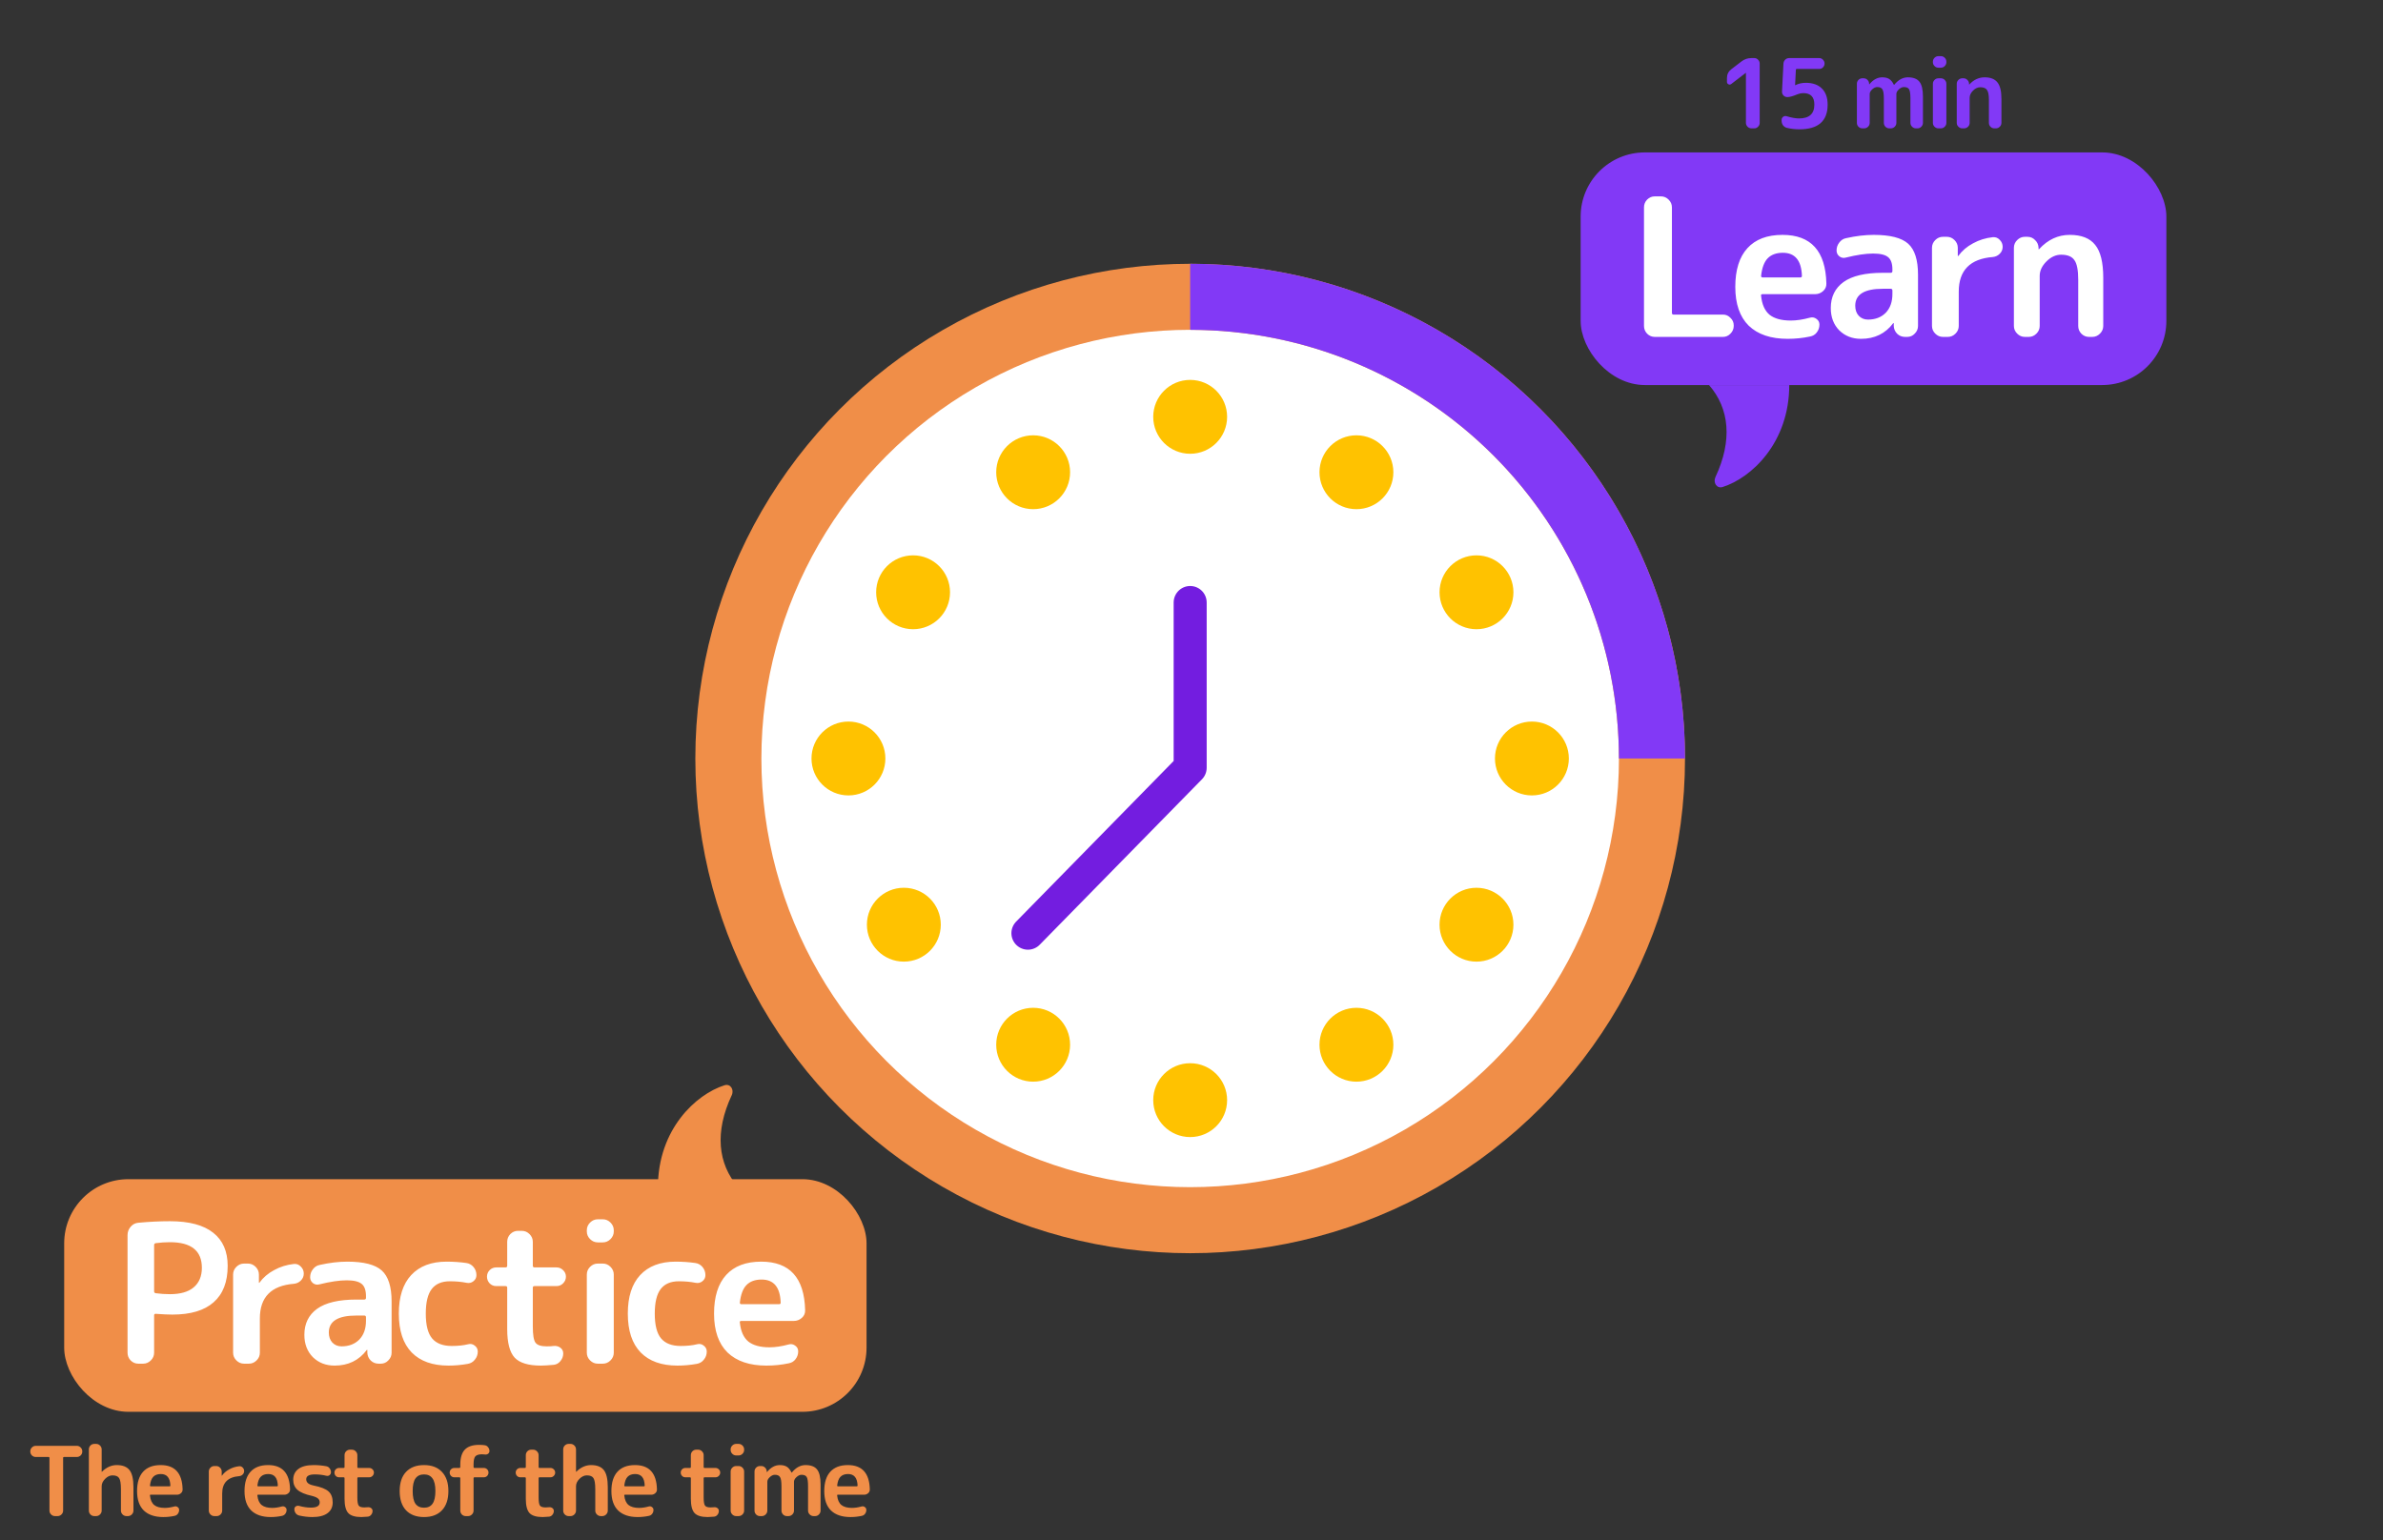 <svg xmlns="http://www.w3.org/2000/svg" fill="none" viewBox="0 0 297 192" height="192" width="297">
<rect x="0" y="0" width="297" height="192" fill="#333333" stroke="none"/>
<circle stroke-width="8.232" stroke="#F08E48" fill="white" r="57.556" cy="94.556" cx="148.334"></circle>
<path stroke-width="8.232" stroke="#8239F6" d="M205.89 94.556C205.89 86.997 204.401 79.513 201.508 72.53C198.616 65.547 194.376 59.202 189.032 53.858C183.687 48.513 177.343 44.274 170.36 41.381C163.377 38.489 155.892 37 148.334 37"></path>
<circle fill="#FFC200" r="4.604" cy="51.964" cx="148.334"></circle>
<circle fill="#FFC200" r="4.604" cy="137.147" cx="148.334"></circle>
<circle fill="#FFC200" r="4.604" cy="94.555" cx="190.925"></circle>
<circle fill="#FFC200" r="4.604" cy="94.555" cx="105.743"></circle>
<circle fill="#FFC200" r="4.604" cy="73.835" cx="113.8"></circle>
<circle fill="#FFC200" transform="matrix(-1 0 0 1 133.369 125.635)" r="4.604" cy="4.604" cx="4.604"></circle>
<circle fill="#FFC200" r="4.604" cy="58.871" cx="128.765"></circle>
<circle fill="#FFC200" transform="matrix(-1 0 0 1 117.253 110.671)" r="4.604" cy="4.604" cx="4.604"></circle>
<circle fill="#FFC200" transform="matrix(-1 0 0 1 188.623 69.231)" r="4.604" cy="4.604" cx="4.604"></circle>
<circle fill="#FFC200" r="4.604" cy="130.24" cx="169.055"></circle>
<circle fill="#FFC200" transform="matrix(-1 0 0 1 173.659 54.267)" r="4.604" cy="4.604" cx="4.604"></circle>
<circle fill="#FFC200" r="4.604" cy="115.276" cx="184.018"></circle>
<path stroke-linejoin="round" stroke-linecap="round" stroke-width="4.116" stroke="#731DE0" d="M128.112 116.333L148.334 95.707V75.111"></path>
<rect fill="#8239F6" rx="8" height="29" width="73" y="19" x="197"></rect>
<path fill="white" d="M206.24 42C205.872 42 205.552 41.864 205.28 41.592C205.024 41.32 204.896 41 204.896 40.632V25.848C204.896 25.48 205.024 25.16 205.28 24.888C205.552 24.616 205.872 24.48 206.24 24.48H207.008C207.376 24.48 207.696 24.616 207.968 24.888C208.24 25.16 208.376 25.48 208.376 25.848V39C208.376 39.144 208.44 39.216 208.568 39.216H214.736C215.104 39.216 215.416 39.352 215.672 39.624C215.944 39.88 216.08 40.192 216.08 40.56V40.632C216.08 41 215.944 41.32 215.672 41.592C215.416 41.864 215.104 42 214.736 42H206.24ZM222.202 31.512C221.386 31.512 220.754 31.744 220.306 32.208C219.874 32.656 219.602 33.384 219.49 34.392C219.49 34.52 219.554 34.584 219.682 34.584H224.386C224.514 34.584 224.578 34.52 224.578 34.392C224.514 32.472 223.722 31.512 222.202 31.512ZM222.802 42.24C220.706 42.24 219.09 41.696 217.954 40.608C216.834 39.504 216.274 37.888 216.274 35.76C216.274 33.648 216.778 32.04 217.786 30.936C218.794 29.832 220.25 29.28 222.154 29.28C225.706 29.28 227.53 31.296 227.626 35.328C227.642 35.712 227.506 36.032 227.218 36.288C226.93 36.544 226.594 36.672 226.21 36.672H219.658C219.514 36.672 219.458 36.744 219.49 36.888C219.602 37.96 219.954 38.744 220.546 39.24C221.154 39.72 222.034 39.96 223.186 39.96C223.906 39.96 224.706 39.84 225.586 39.6C225.874 39.52 226.138 39.568 226.378 39.744C226.634 39.92 226.762 40.16 226.762 40.464C226.762 40.832 226.65 41.16 226.426 41.448C226.218 41.72 225.938 41.888 225.586 41.952C224.69 42.144 223.762 42.24 222.802 42.24ZM234.656 36C232.368 36 231.224 36.704 231.224 38.112C231.224 38.624 231.368 39.04 231.656 39.36C231.96 39.68 232.344 39.84 232.808 39.84C233.72 39.84 234.456 39.56 235.016 39C235.576 38.424 235.856 37.64 235.856 36.648V36.216C235.856 36.072 235.784 36 235.64 36H234.656ZM231.944 42.24C230.856 42.24 229.952 41.888 229.232 41.184C228.528 40.464 228.176 39.536 228.176 38.4C228.176 37.008 228.704 35.928 229.76 35.16C230.832 34.392 232.464 34.008 234.656 34.008H235.64C235.784 34.008 235.856 33.936 235.856 33.792V33.6C235.856 32.864 235.68 32.352 235.328 32.064C234.976 31.76 234.352 31.608 233.456 31.608C232.528 31.608 231.392 31.776 230.048 32.112C229.76 32.192 229.496 32.144 229.256 31.968C229.016 31.776 228.896 31.528 228.896 31.224C228.896 30.856 229.008 30.528 229.232 30.24C229.456 29.936 229.744 29.752 230.096 29.688C231.312 29.416 232.456 29.28 233.528 29.28C235.576 29.28 237.008 29.648 237.824 30.384C238.64 31.12 239.048 32.408 239.048 34.248V40.632C239.048 41 238.912 41.32 238.64 41.592C238.384 41.864 238.072 42 237.704 42H237.44C237.056 42 236.728 41.872 236.456 41.616C236.184 41.344 236.04 41.016 236.024 40.632V40.296C236.024 40.28 236.016 40.272 236 40.272C235.968 40.272 235.952 40.28 235.952 40.296C234.976 41.592 233.64 42.24 231.944 42.24ZM242.157 42C241.789 42 241.469 41.864 241.197 41.592C240.925 41.32 240.789 41 240.789 40.632V30.888C240.789 30.52 240.925 30.2 241.197 29.928C241.469 29.656 241.789 29.52 242.157 29.52H242.637C243.005 29.52 243.325 29.656 243.597 29.928C243.869 30.2 244.005 30.52 244.005 30.888V31.896C244.005 31.912 244.013 31.92 244.029 31.92C244.061 31.92 244.077 31.912 244.077 31.896C244.541 31.256 245.149 30.736 245.901 30.336C246.653 29.92 247.477 29.664 248.373 29.568C248.709 29.536 248.997 29.648 249.237 29.904C249.477 30.144 249.597 30.432 249.597 30.768C249.597 31.104 249.477 31.392 249.237 31.632C248.997 31.872 248.709 32.008 248.373 32.04C245.541 32.264 244.125 33.704 244.125 36.36V40.632C244.125 41 243.989 41.32 243.717 41.592C243.445 41.864 243.125 42 242.757 42H242.157ZM252.366 42C251.998 42 251.678 41.864 251.406 41.592C251.134 41.32 250.998 41 250.998 40.632V30.888C250.998 30.52 251.134 30.2 251.406 29.928C251.678 29.656 251.998 29.52 252.366 29.52H252.678C253.062 29.52 253.382 29.656 253.638 29.928C253.91 30.184 254.054 30.504 254.07 30.888V31.056C254.07 31.072 254.078 31.08 254.094 31.08C254.11 31.08 254.126 31.072 254.142 31.056C255.23 29.872 256.502 29.28 257.958 29.28C259.414 29.28 260.47 29.696 261.126 30.528C261.798 31.344 262.134 32.712 262.134 34.632V40.632C262.134 41 261.998 41.32 261.726 41.592C261.454 41.864 261.134 42 260.766 42H260.358C259.99 42 259.67 41.864 259.398 41.592C259.142 41.32 259.014 41 259.014 40.632V34.872C259.014 33.672 258.854 32.856 258.534 32.424C258.23 31.976 257.678 31.752 256.878 31.752C256.222 31.752 255.614 32.032 255.054 32.592C254.494 33.152 254.214 33.752 254.214 34.392V40.632C254.214 41 254.078 41.32 253.806 41.592C253.534 41.864 253.214 42 252.846 42H252.366Z"></path>
<path fill="#8239F6" d="M213 48H223C223 55.214 218.262 59.586 214.699 60.71C213.965 60.942 213.476 60.163 213.803 59.466C215.94 54.906 215.551 50.926 213 48Z"></path>
<path fill="#8239F6" d="M215.776 10.468C215.664 10.556 215.544 10.568 215.416 10.504C215.296 10.44 215.236 10.34 215.236 10.204V9.724C215.236 9.276 215.416 8.912 215.776 8.632L217.06 7.648C217.42 7.376 217.828 7.24 218.284 7.24H218.644C218.828 7.24 218.984 7.308 219.112 7.444C219.248 7.58 219.316 7.74 219.316 7.924V15.316C219.316 15.5 219.248 15.66 219.112 15.796C218.984 15.932 218.828 16 218.644 16H218.284C218.1 16 217.94 15.932 217.804 15.796C217.668 15.66 217.6 15.5 217.6 15.316V9.088L217.588 9.076L217.576 9.088L215.776 10.468ZM222.708 15.94C222.516 15.892 222.356 15.788 222.228 15.628C222.108 15.46 222.048 15.272 222.048 15.064V14.944C222.048 14.784 222.112 14.656 222.24 14.56C222.376 14.464 222.52 14.44 222.672 14.488C223.272 14.672 223.788 14.764 224.22 14.764C225.492 14.764 226.128 14.188 226.128 13.036C226.128 12.084 225.668 11.608 224.748 11.608C224.508 11.608 224.28 11.652 224.064 11.74C223.48 11.98 223.068 12.1 222.828 12.1H222.744C222.56 12.1 222.404 12.032 222.276 11.896C222.148 11.76 222.088 11.6 222.096 11.416L222.276 7.924C222.292 7.732 222.364 7.572 222.492 7.444C222.628 7.308 222.792 7.24 222.984 7.24H226.728C226.912 7.24 227.068 7.308 227.196 7.444C227.332 7.58 227.4 7.74 227.4 7.924C227.4 8.108 227.332 8.268 227.196 8.404C227.068 8.532 226.912 8.596 226.728 8.596H223.932C223.86 8.596 223.824 8.632 223.824 8.704L223.728 10.612C223.728 10.62 223.732 10.624 223.74 10.624H223.752L223.764 10.612C224.164 10.42 224.596 10.324 225.06 10.324C225.924 10.324 226.592 10.56 227.064 11.032C227.544 11.504 227.784 12.172 227.784 13.036C227.784 15.092 226.612 16.12 224.268 16.12C223.732 16.12 223.212 16.06 222.708 15.94ZM232.102 16C231.918 16 231.758 15.932 231.622 15.796C231.494 15.66 231.43 15.5 231.43 15.316V10.444C231.43 10.26 231.494 10.1 231.622 9.964C231.758 9.828 231.918 9.76 232.102 9.76H232.27C232.454 9.76 232.61 9.824 232.738 9.952C232.874 10.08 232.946 10.236 232.954 10.42V10.504C232.954 10.512 232.958 10.516 232.966 10.516C232.982 10.516 232.99 10.512 232.99 10.504C233.462 9.928 233.994 9.64 234.586 9.64C234.946 9.64 235.234 9.708 235.45 9.844C235.674 9.98 235.87 10.22 236.038 10.564C236.038 10.572 236.046 10.576 236.062 10.576C236.07 10.576 236.078 10.572 236.086 10.564C236.59 9.948 237.158 9.64 237.79 9.64C238.454 9.64 238.93 9.82 239.218 10.18C239.514 10.54 239.662 11.16 239.662 12.04V15.316C239.662 15.5 239.594 15.66 239.458 15.796C239.33 15.932 239.174 16 238.99 16H238.786C238.602 16 238.442 15.932 238.306 15.796C238.17 15.66 238.102 15.5 238.102 15.316V12.28C238.102 11.696 238.046 11.312 237.934 11.128C237.822 10.944 237.606 10.852 237.286 10.852C237.078 10.852 236.87 10.948 236.662 11.14C236.454 11.332 236.35 11.524 236.35 11.716V15.316C236.35 15.5 236.282 15.66 236.146 15.796C236.01 15.932 235.85 16 235.666 16H235.462C235.278 16 235.118 15.932 234.982 15.796C234.854 15.66 234.79 15.5 234.79 15.316V12.28C234.79 11.704 234.73 11.324 234.61 11.14C234.498 10.948 234.282 10.852 233.962 10.852C233.754 10.852 233.546 10.948 233.338 11.14C233.13 11.332 233.026 11.524 233.026 11.716V15.316C233.026 15.5 232.958 15.66 232.822 15.796C232.686 15.932 232.526 16 232.342 16H232.102ZM241.586 16C241.402 16 241.242 15.932 241.106 15.796C240.97 15.66 240.902 15.5 240.902 15.316V10.444C240.902 10.26 240.97 10.1 241.106 9.964C241.242 9.828 241.402 9.76 241.586 9.76H241.898C242.082 9.76 242.242 9.828 242.378 9.964C242.514 10.1 242.582 10.26 242.582 10.444V15.316C242.582 15.5 242.514 15.66 242.378 15.796C242.242 15.932 242.082 16 241.898 16H241.586ZM241.586 8.44C241.402 8.44 241.242 8.372 241.106 8.236C240.97 8.1 240.902 7.94 240.902 7.756V7.684C240.902 7.5 240.97 7.34 241.106 7.204C241.242 7.068 241.402 7 241.586 7H241.898C242.082 7 242.242 7.068 242.378 7.204C242.514 7.34 242.582 7.5 242.582 7.684V7.756C242.582 7.94 242.514 8.1 242.378 8.236C242.242 8.372 242.082 8.44 241.898 8.44H241.586ZM244.56 16C244.376 16 244.216 15.932 244.08 15.796C243.944 15.66 243.876 15.5 243.876 15.316V10.444C243.876 10.26 243.944 10.1 244.08 9.964C244.216 9.828 244.376 9.76 244.56 9.76H244.716C244.908 9.76 245.068 9.828 245.196 9.964C245.332 10.092 245.404 10.252 245.412 10.444V10.528C245.412 10.536 245.416 10.54 245.424 10.54C245.432 10.54 245.44 10.536 245.448 10.528C245.992 9.936 246.628 9.64 247.356 9.64C248.084 9.64 248.612 9.848 248.94 10.264C249.276 10.672 249.444 11.356 249.444 12.316V15.316C249.444 15.5 249.376 15.66 249.24 15.796C249.104 15.932 248.944 16 248.76 16H248.556C248.372 16 248.212 15.932 248.076 15.796C247.948 15.66 247.884 15.5 247.884 15.316V12.436C247.884 11.836 247.804 11.428 247.644 11.212C247.492 10.988 247.216 10.876 246.816 10.876C246.488 10.876 246.184 11.016 245.904 11.296C245.624 11.576 245.484 11.876 245.484 12.196V15.316C245.484 15.5 245.416 15.66 245.28 15.796C245.144 15.932 244.984 16 244.8 16H244.56Z"></path>
<path fill="#F08E48" d="M4.459 181.632C4.275 181.632 4.115 181.568 3.979 181.44C3.843 181.304 3.775 181.144 3.775 180.96V180.924C3.775 180.74 3.843 180.58 3.979 180.444C4.115 180.308 4.275 180.24 4.459 180.24H9.571C9.755 180.24 9.915 180.308 10.051 180.444C10.187 180.58 10.255 180.74 10.255 180.924V180.96C10.255 181.144 10.187 181.304 10.051 181.44C9.915 181.568 9.755 181.632 9.571 181.632H7.963C7.899 181.632 7.867 181.668 7.867 181.74V188.316C7.867 188.5 7.799 188.66 7.663 188.796C7.527 188.932 7.367 189 7.183 189H6.847C6.663 189 6.503 188.932 6.367 188.796C6.231 188.66 6.163 188.5 6.163 188.316V181.74C6.163 181.668 6.131 181.632 6.067 181.632H4.459ZM11.748 189C11.564 189 11.404 188.932 11.268 188.796C11.14 188.66 11.076 188.5 11.076 188.316V180.684C11.076 180.5 11.14 180.34 11.268 180.204C11.404 180.068 11.564 180 11.748 180H11.988C12.172 180 12.332 180.068 12.468 180.204C12.604 180.34 12.672 180.5 12.672 180.684V183.468C12.672 183.476 12.676 183.48 12.684 183.48C12.692 183.48 12.7 183.476 12.708 183.468C13.268 182.916 13.884 182.64 14.556 182.64C15.284 182.64 15.812 182.848 16.14 183.264C16.468 183.68 16.632 184.392 16.632 185.4V188.316C16.632 188.5 16.564 188.66 16.428 188.796C16.292 188.932 16.132 189 15.948 189H15.756C15.572 189 15.412 188.932 15.276 188.796C15.14 188.66 15.072 188.5 15.072 188.316V185.64C15.072 184.944 14.996 184.484 14.844 184.26C14.7 184.036 14.424 183.924 14.016 183.924C13.696 183.924 13.392 184.068 13.104 184.356C12.816 184.644 12.672 184.952 12.672 185.28V188.316C12.672 188.5 12.604 188.66 12.468 188.796C12.332 188.932 12.172 189 11.988 189H11.748ZM20.047 183.756C19.639 183.756 19.323 183.872 19.099 184.104C18.883 184.328 18.747 184.692 18.691 185.196C18.691 185.26 18.723 185.292 18.787 185.292H21.139C21.203 185.292 21.235 185.26 21.235 185.196C21.203 184.236 20.807 183.756 20.047 183.756ZM20.347 189.12C19.299 189.12 18.491 188.848 17.923 188.304C17.363 187.752 17.083 186.944 17.083 185.88C17.083 184.824 17.335 184.02 17.839 183.468C18.343 182.916 19.071 182.64 20.023 182.64C21.799 182.64 22.711 183.648 22.759 185.664C22.767 185.856 22.699 186.016 22.555 186.144C22.411 186.272 22.243 186.336 22.051 186.336H18.775C18.703 186.336 18.675 186.372 18.691 186.444C18.747 186.98 18.923 187.372 19.219 187.62C19.523 187.86 19.963 187.98 20.539 187.98C20.899 187.98 21.299 187.92 21.739 187.8C21.883 187.76 22.015 187.784 22.135 187.872C22.263 187.96 22.327 188.08 22.327 188.232C22.327 188.416 22.271 188.58 22.159 188.724C22.055 188.86 21.915 188.944 21.739 188.976C21.291 189.072 20.827 189.12 20.347 189.12ZM26.708 189C26.524 189 26.364 188.932 26.228 188.796C26.092 188.66 26.024 188.5 26.024 188.316V183.444C26.024 183.26 26.092 183.1 26.228 182.964C26.364 182.828 26.524 182.76 26.708 182.76H26.948C27.132 182.76 27.292 182.828 27.428 182.964C27.564 183.1 27.632 183.26 27.632 183.444V183.948C27.632 183.956 27.636 183.96 27.644 183.96C27.66 183.96 27.668 183.956 27.668 183.948C27.9 183.628 28.204 183.368 28.58 183.168C28.956 182.96 29.368 182.832 29.816 182.784C29.984 182.768 30.128 182.824 30.248 182.952C30.368 183.072 30.428 183.216 30.428 183.384C30.428 183.552 30.368 183.696 30.248 183.816C30.128 183.936 29.984 184.004 29.816 184.02C28.4 184.132 27.692 184.852 27.692 186.18V188.316C27.692 188.5 27.624 188.66 27.488 188.796C27.352 188.932 27.192 189 27.008 189H26.708ZM33.438 183.756C33.03 183.756 32.714 183.872 32.49 184.104C32.274 184.328 32.138 184.692 32.082 185.196C32.082 185.26 32.114 185.292 32.178 185.292H34.53C34.594 185.292 34.626 185.26 34.626 185.196C34.594 184.236 34.198 183.756 33.438 183.756ZM33.738 189.12C32.69 189.12 31.882 188.848 31.314 188.304C30.754 187.752 30.474 186.944 30.474 185.88C30.474 184.824 30.726 184.02 31.23 183.468C31.734 182.916 32.462 182.64 33.414 182.64C35.19 182.64 36.102 183.648 36.15 185.664C36.158 185.856 36.09 186.016 35.946 186.144C35.802 186.272 35.634 186.336 35.442 186.336H32.166C32.094 186.336 32.066 186.372 32.082 186.444C32.138 186.98 32.314 187.372 32.61 187.62C32.914 187.86 33.354 187.98 33.93 187.98C34.29 187.98 34.69 187.92 35.13 187.8C35.274 187.76 35.406 187.784 35.526 187.872C35.654 187.96 35.718 188.08 35.718 188.232C35.718 188.416 35.662 188.58 35.55 188.724C35.446 188.86 35.306 188.944 35.13 188.976C34.682 189.072 34.218 189.12 33.738 189.12ZM38.873 186.48C38.033 186.296 37.433 186.044 37.073 185.724C36.721 185.404 36.545 184.988 36.545 184.476C36.545 183.9 36.757 183.452 37.181 183.132C37.613 182.804 38.249 182.64 39.089 182.64C39.617 182.64 40.141 182.688 40.661 182.784C40.837 182.816 40.977 182.904 41.081 183.048C41.193 183.184 41.249 183.344 41.249 183.528C41.249 183.68 41.189 183.804 41.069 183.9C40.949 183.988 40.813 184.012 40.661 183.972C40.213 183.86 39.741 183.804 39.245 183.804C38.525 183.804 38.165 184.004 38.165 184.404C38.165 184.596 38.233 184.756 38.369 184.884C38.505 185.012 38.737 185.112 39.065 185.184C39.985 185.368 40.613 185.616 40.949 185.928C41.293 186.24 41.465 186.696 41.465 187.296C41.465 187.872 41.249 188.32 40.817 188.64C40.385 188.96 39.757 189.12 38.933 189.12C38.397 189.12 37.849 189.056 37.289 188.928C37.113 188.888 36.969 188.796 36.857 188.652C36.745 188.5 36.689 188.328 36.689 188.136C36.689 187.984 36.749 187.868 36.869 187.788C36.997 187.708 37.133 187.688 37.277 187.728C37.797 187.872 38.289 187.944 38.753 187.944C39.481 187.944 39.845 187.728 39.845 187.296C39.845 187.088 39.773 186.924 39.629 186.804C39.493 186.684 39.241 186.576 38.873 186.48ZM42.258 184.164C42.097 184.164 41.962 184.108 41.849 183.996C41.737 183.876 41.681 183.736 41.681 183.576C41.681 183.416 41.737 183.28 41.849 183.168C41.962 183.056 42.097 183 42.258 183H42.834C42.906 183 42.941 182.964 42.941 182.892V181.404C42.941 181.22 43.005 181.06 43.133 180.924C43.27 180.788 43.429 180.72 43.614 180.72H43.853C44.038 180.72 44.197 180.788 44.334 180.924C44.469 181.06 44.538 181.22 44.538 181.404V182.892C44.538 182.964 44.574 183 44.645 183H46.014C46.173 183 46.309 183.056 46.422 183.168C46.541 183.28 46.602 183.416 46.602 183.576C46.602 183.736 46.541 183.876 46.422 183.996C46.309 184.108 46.173 184.164 46.014 184.164H44.645C44.574 184.164 44.538 184.196 44.538 184.26V186.684C44.538 187.204 44.593 187.54 44.706 187.692C44.818 187.844 45.05 187.92 45.401 187.92C45.593 187.92 45.737 187.912 45.834 187.896C45.993 187.88 46.133 187.916 46.254 188.004C46.373 188.092 46.434 188.212 46.434 188.364C46.434 188.54 46.373 188.7 46.254 188.844C46.142 188.98 46.002 189.056 45.834 189.072C45.481 189.104 45.218 189.12 45.041 189.12C44.266 189.12 43.721 188.956 43.41 188.628C43.097 188.292 42.941 187.696 42.941 186.84V184.26C42.941 184.196 42.906 184.164 42.834 184.164H42.258ZM53.905 184.308C53.673 183.972 53.321 183.804 52.849 183.804C52.377 183.804 52.021 183.972 51.781 184.308C51.549 184.636 51.433 185.16 51.433 185.88C51.433 186.6 51.549 187.128 51.781 187.464C52.021 187.792 52.377 187.956 52.849 187.956C53.321 187.956 53.673 187.792 53.905 187.464C54.145 187.128 54.265 186.6 54.265 185.88C54.265 185.16 54.145 184.636 53.905 184.308ZM55.081 188.28C54.553 188.84 53.809 189.12 52.849 189.12C51.889 189.12 51.141 188.84 50.605 188.28C50.077 187.712 49.813 186.912 49.813 185.88C49.813 184.848 50.077 184.052 50.605 183.492C51.141 182.924 51.889 182.64 52.849 182.64C53.809 182.64 54.553 182.924 55.081 183.492C55.617 184.052 55.885 184.848 55.885 185.88C55.885 186.912 55.617 187.712 55.081 188.28ZM56.622 184.164C56.462 184.164 56.326 184.108 56.214 183.996C56.102 183.876 56.046 183.736 56.046 183.576C56.046 183.416 56.102 183.28 56.214 183.168C56.326 183.056 56.462 183 56.622 183H57.258C57.33 183 57.366 182.964 57.366 182.892V182.604C57.366 181.74 57.554 181.112 57.93 180.72C58.306 180.32 58.902 180.12 59.718 180.12C59.99 180.12 60.226 180.136 60.426 180.168C60.594 180.192 60.73 180.276 60.834 180.42C60.946 180.556 61.002 180.712 61.002 180.888C61.002 181.032 60.942 181.148 60.822 181.236C60.702 181.316 60.57 181.344 60.426 181.32C60.266 181.304 60.15 181.296 60.078 181.296C59.67 181.296 59.39 181.384 59.238 181.56C59.094 181.728 59.022 182.06 59.022 182.556V182.892C59.022 182.964 59.058 183 59.13 183H60.306C60.466 183 60.602 183.056 60.714 183.168C60.826 183.28 60.882 183.416 60.882 183.576C60.882 183.736 60.826 183.876 60.714 183.996C60.602 184.108 60.466 184.164 60.306 184.164H59.13C59.058 184.164 59.022 184.196 59.022 184.26V188.316C59.022 188.5 58.954 188.66 58.818 188.796C58.682 188.932 58.522 189 58.338 189H58.038C57.854 189 57.694 188.932 57.558 188.796C57.43 188.66 57.366 188.5 57.366 188.316V184.26C57.366 184.196 57.33 184.164 57.258 184.164H56.622ZM64.849 184.164C64.689 184.164 64.553 184.108 64.441 183.996C64.329 183.876 64.273 183.736 64.273 183.576C64.273 183.416 64.329 183.28 64.441 183.168C64.553 183.056 64.689 183 64.849 183H65.425C65.497 183 65.533 182.964 65.533 182.892V181.404C65.533 181.22 65.597 181.06 65.725 180.924C65.861 180.788 66.021 180.72 66.205 180.72H66.445C66.629 180.72 66.789 180.788 66.925 180.924C67.061 181.06 67.129 181.22 67.129 181.404V182.892C67.129 182.964 67.165 183 67.237 183H68.605C68.765 183 68.901 183.056 69.013 183.168C69.133 183.28 69.193 183.416 69.193 183.576C69.193 183.736 69.133 183.876 69.013 183.996C68.901 184.108 68.765 184.164 68.605 184.164H67.237C67.165 184.164 67.129 184.196 67.129 184.26V186.684C67.129 187.204 67.185 187.54 67.297 187.692C67.409 187.844 67.641 187.92 67.993 187.92C68.185 187.92 68.329 187.912 68.425 187.896C68.585 187.88 68.725 187.916 68.845 188.004C68.965 188.092 69.025 188.212 69.025 188.364C69.025 188.54 68.965 188.7 68.845 188.844C68.733 188.98 68.593 189.056 68.425 189.072C68.073 189.104 67.809 189.12 67.633 189.12C66.857 189.12 66.313 188.956 66.001 188.628C65.689 188.292 65.533 187.696 65.533 186.84V184.26C65.533 184.196 65.497 184.164 65.425 184.164H64.849ZM70.866 189C70.682 189 70.522 188.932 70.386 188.796C70.258 188.66 70.194 188.5 70.194 188.316V180.684C70.194 180.5 70.258 180.34 70.386 180.204C70.522 180.068 70.682 180 70.866 180H71.106C71.29 180 71.45 180.068 71.586 180.204C71.722 180.34 71.79 180.5 71.79 180.684V183.468C71.79 183.476 71.794 183.48 71.802 183.48C71.81 183.48 71.818 183.476 71.826 183.468C72.386 182.916 73.002 182.64 73.674 182.64C74.402 182.64 74.93 182.848 75.258 183.264C75.586 183.68 75.75 184.392 75.75 185.4V188.316C75.75 188.5 75.682 188.66 75.546 188.796C75.41 188.932 75.25 189 75.066 189H74.874C74.69 189 74.53 188.932 74.394 188.796C74.258 188.66 74.19 188.5 74.19 188.316V185.64C74.19 184.944 74.114 184.484 73.962 184.26C73.818 184.036 73.542 183.924 73.134 183.924C72.814 183.924 72.51 184.068 72.222 184.356C71.934 184.644 71.79 184.952 71.79 185.28V188.316C71.79 188.5 71.722 188.66 71.586 188.796C71.45 188.932 71.29 189 71.106 189H70.866ZM79.165 183.756C78.757 183.756 78.441 183.872 78.217 184.104C78.001 184.328 77.865 184.692 77.809 185.196C77.809 185.26 77.841 185.292 77.905 185.292H80.257C80.321 185.292 80.353 185.26 80.353 185.196C80.321 184.236 79.925 183.756 79.165 183.756ZM79.465 189.12C78.417 189.12 77.609 188.848 77.041 188.304C76.481 187.752 76.201 186.944 76.201 185.88C76.201 184.824 76.453 184.02 76.957 183.468C77.461 182.916 78.189 182.64 79.141 182.64C80.917 182.64 81.829 183.648 81.877 185.664C81.885 185.856 81.817 186.016 81.673 186.144C81.529 186.272 81.361 186.336 81.169 186.336H77.893C77.821 186.336 77.793 186.372 77.809 186.444C77.865 186.98 78.041 187.372 78.337 187.62C78.641 187.86 79.081 187.98 79.657 187.98C80.017 187.98 80.417 187.92 80.857 187.8C81.001 187.76 81.133 187.784 81.253 187.872C81.381 187.96 81.445 188.08 81.445 188.232C81.445 188.416 81.389 188.58 81.277 188.724C81.173 188.86 81.033 188.944 80.857 188.976C80.409 189.072 79.945 189.12 79.465 189.12ZM85.418 184.164C85.258 184.164 85.122 184.108 85.01 183.996C84.898 183.876 84.842 183.736 84.842 183.576C84.842 183.416 84.898 183.28 85.01 183.168C85.122 183.056 85.258 183 85.418 183H85.994C86.066 183 86.102 182.964 86.102 182.892V181.404C86.102 181.22 86.166 181.06 86.294 180.924C86.43 180.788 86.59 180.72 86.774 180.72H87.014C87.198 180.72 87.358 180.788 87.494 180.924C87.63 181.06 87.698 181.22 87.698 181.404V182.892C87.698 182.964 87.734 183 87.806 183H89.174C89.334 183 89.47 183.056 89.582 183.168C89.702 183.28 89.762 183.416 89.762 183.576C89.762 183.736 89.702 183.876 89.582 183.996C89.47 184.108 89.334 184.164 89.174 184.164H87.806C87.734 184.164 87.698 184.196 87.698 184.26V186.684C87.698 187.204 87.754 187.54 87.866 187.692C87.978 187.844 88.21 187.92 88.562 187.92C88.754 187.92 88.898 187.912 88.994 187.896C89.154 187.88 89.294 187.916 89.414 188.004C89.534 188.092 89.594 188.212 89.594 188.364C89.594 188.54 89.534 188.7 89.414 188.844C89.302 188.98 89.162 189.056 88.994 189.072C88.642 189.104 88.378 189.12 88.202 189.12C87.426 189.12 86.882 188.956 86.57 188.628C86.258 188.292 86.102 187.696 86.102 186.84V184.26C86.102 184.196 86.066 184.164 85.994 184.164H85.418ZM91.747 189C91.563 189 91.403 188.932 91.267 188.796C91.131 188.66 91.063 188.5 91.063 188.316V183.444C91.063 183.26 91.131 183.1 91.267 182.964C91.403 182.828 91.563 182.76 91.747 182.76H92.059C92.243 182.76 92.403 182.828 92.539 182.964C92.675 183.1 92.743 183.26 92.743 183.444V188.316C92.743 188.5 92.675 188.66 92.539 188.796C92.403 188.932 92.243 189 92.059 189H91.747ZM91.747 181.44C91.563 181.44 91.403 181.372 91.267 181.236C91.131 181.1 91.063 180.94 91.063 180.756V180.684C91.063 180.5 91.131 180.34 91.267 180.204C91.403 180.068 91.563 180 91.747 180H92.059C92.243 180 92.403 180.068 92.539 180.204C92.675 180.34 92.743 180.5 92.743 180.684V180.756C92.743 180.94 92.675 181.1 92.539 181.236C92.403 181.372 92.243 181.44 92.059 181.44H91.747ZM94.71 189C94.526 189 94.366 188.932 94.23 188.796C94.102 188.66 94.038 188.5 94.038 188.316V183.444C94.038 183.26 94.102 183.1 94.23 182.964C94.366 182.828 94.526 182.76 94.71 182.76H94.878C95.062 182.76 95.218 182.824 95.346 182.952C95.482 183.08 95.554 183.236 95.562 183.42V183.504C95.562 183.512 95.566 183.516 95.574 183.516C95.59 183.516 95.598 183.512 95.598 183.504C96.07 182.928 96.602 182.64 97.194 182.64C97.554 182.64 97.842 182.708 98.058 182.844C98.282 182.98 98.478 183.22 98.646 183.564C98.646 183.572 98.654 183.576 98.67 183.576C98.678 183.576 98.686 183.572 98.694 183.564C99.198 182.948 99.766 182.64 100.398 182.64C101.062 182.64 101.538 182.82 101.826 183.18C102.122 183.54 102.27 184.16 102.27 185.04V188.316C102.27 188.5 102.202 188.66 102.066 188.796C101.938 188.932 101.782 189 101.598 189H101.394C101.21 189 101.05 188.932 100.914 188.796C100.778 188.66 100.71 188.5 100.71 188.316V185.28C100.71 184.696 100.654 184.312 100.542 184.128C100.43 183.944 100.214 183.852 99.894 183.852C99.686 183.852 99.478 183.948 99.27 184.14C99.062 184.332 98.958 184.524 98.958 184.716V188.316C98.958 188.5 98.89 188.66 98.754 188.796C98.618 188.932 98.458 189 98.274 189H98.07C97.886 189 97.726 188.932 97.59 188.796C97.462 188.66 97.398 188.5 97.398 188.316V185.28C97.398 184.704 97.338 184.324 97.218 184.14C97.106 183.948 96.89 183.852 96.57 183.852C96.362 183.852 96.154 183.948 95.946 184.14C95.738 184.332 95.634 184.524 95.634 184.716V188.316C95.634 188.5 95.566 188.66 95.43 188.796C95.294 188.932 95.134 189 94.95 189H94.71ZM105.694 183.756C105.286 183.756 104.97 183.872 104.746 184.104C104.53 184.328 104.394 184.692 104.338 185.196C104.338 185.26 104.37 185.292 104.434 185.292H106.786C106.85 185.292 106.882 185.26 106.882 185.196C106.85 184.236 106.454 183.756 105.694 183.756ZM105.994 189.12C104.946 189.12 104.138 188.848 103.57 188.304C103.01 187.752 102.73 186.944 102.73 185.88C102.73 184.824 102.982 184.02 103.486 183.468C103.99 182.916 104.718 182.64 105.67 182.64C107.446 182.64 108.358 183.648 108.406 185.664C108.414 185.856 108.346 186.016 108.202 186.144C108.058 186.272 107.89 186.336 107.698 186.336H104.422C104.35 186.336 104.322 186.372 104.338 186.444C104.394 186.98 104.57 187.372 104.866 187.62C105.17 187.86 105.61 187.98 106.186 187.98C106.546 187.98 106.946 187.92 107.386 187.8C107.53 187.76 107.662 187.784 107.782 187.872C107.91 187.96 107.974 188.08 107.974 188.232C107.974 188.416 107.918 188.58 107.806 188.724C107.702 188.86 107.562 188.944 107.386 188.976C106.938 189.072 106.474 189.12 105.994 189.12Z"></path>
<rect fill="#F08E48" rx="8" height="29" width="100" y="147" x="8"></rect>
<path fill="white" d="M19.208 155.216V161C19.208 161.112 19.272 161.184 19.4 161.216C20.008 161.296 20.6 161.336 21.176 161.336C22.472 161.336 23.456 161.056 24.128 160.496C24.816 159.92 25.16 159.104 25.16 158.048C25.16 155.92 23.832 154.856 21.176 154.856C20.6 154.856 20.008 154.896 19.4 154.976C19.272 155.008 19.208 155.088 19.208 155.216ZM17.24 170C16.872 170 16.552 169.864 16.28 169.592C16.024 169.32 15.896 169 15.896 168.632V153.968C15.896 153.584 16.024 153.24 16.28 152.936C16.536 152.632 16.856 152.464 17.24 152.432C18.6 152.304 19.912 152.24 21.176 152.24C23.576 152.24 25.376 152.72 26.576 153.68C27.776 154.624 28.376 156 28.376 157.808C28.376 159.808 27.792 161.32 26.624 162.344C25.472 163.368 23.76 163.88 21.488 163.88C20.96 163.88 20.264 163.848 19.4 163.784C19.272 163.784 19.208 163.848 19.208 163.976V168.632C19.208 169 19.072 169.32 18.8 169.592C18.528 169.864 18.208 170 17.84 170H17.24ZM30.42 170C30.052 170 29.732 169.864 29.46 169.592C29.188 169.32 29.052 169 29.052 168.632V158.888C29.052 158.52 29.188 158.2 29.46 157.928C29.732 157.656 30.052 157.52 30.42 157.52H30.9C31.268 157.52 31.588 157.656 31.86 157.928C32.132 158.2 32.268 158.52 32.268 158.888V159.896C32.268 159.912 32.276 159.92 32.292 159.92C32.324 159.92 32.34 159.912 32.34 159.896C32.804 159.256 33.412 158.736 34.164 158.336C34.916 157.92 35.74 157.664 36.636 157.568C36.972 157.536 37.26 157.648 37.5 157.904C37.74 158.144 37.86 158.432 37.86 158.768C37.86 159.104 37.74 159.392 37.5 159.632C37.26 159.872 36.972 160.008 36.636 160.04C33.804 160.264 32.388 161.704 32.388 164.36V168.632C32.388 169 32.252 169.32 31.98 169.592C31.708 169.864 31.388 170 31.02 170H30.42ZM44.414 164C42.126 164 40.982 164.704 40.982 166.112C40.982 166.624 41.126 167.04 41.414 167.36C41.718 167.68 42.102 167.84 42.566 167.84C43.478 167.84 44.214 167.56 44.774 167C45.334 166.424 45.614 165.64 45.614 164.648V164.216C45.614 164.072 45.542 164 45.398 164H44.414ZM41.702 170.24C40.614 170.24 39.71 169.888 38.99 169.184C38.286 168.464 37.934 167.536 37.934 166.4C37.934 165.008 38.462 163.928 39.518 163.16C40.59 162.392 42.222 162.008 44.414 162.008H45.398C45.542 162.008 45.614 161.936 45.614 161.792V161.6C45.614 160.864 45.438 160.352 45.086 160.064C44.734 159.76 44.11 159.608 43.214 159.608C42.286 159.608 41.15 159.776 39.806 160.112C39.518 160.192 39.254 160.144 39.014 159.968C38.774 159.776 38.654 159.528 38.654 159.224C38.654 158.856 38.766 158.528 38.99 158.24C39.214 157.936 39.502 157.752 39.854 157.688C41.07 157.416 42.214 157.28 43.286 157.28C45.334 157.28 46.766 157.648 47.582 158.384C48.398 159.12 48.806 160.408 48.806 162.248V168.632C48.806 169 48.67 169.32 48.398 169.592C48.142 169.864 47.83 170 47.462 170H47.198C46.814 170 46.486 169.872 46.214 169.616C45.942 169.344 45.798 169.016 45.782 168.632V168.296C45.782 168.28 45.774 168.272 45.758 168.272C45.726 168.272 45.71 168.28 45.71 168.296C44.734 169.592 43.398 170.24 41.702 170.24ZM55.899 170.24C53.915 170.24 52.387 169.696 51.315 168.608C50.243 167.504 49.707 165.888 49.707 163.76C49.707 161.664 50.219 160.064 51.243 158.96C52.283 157.84 53.755 157.28 55.659 157.28C56.507 157.28 57.323 157.336 58.107 157.448C58.475 157.496 58.779 157.664 59.019 157.952C59.259 158.24 59.379 158.576 59.379 158.96C59.379 159.28 59.251 159.536 58.995 159.728C58.755 159.92 58.475 159.984 58.155 159.92C57.531 159.792 56.835 159.728 56.067 159.728C55.059 159.728 54.307 160.048 53.811 160.688C53.315 161.328 53.067 162.352 53.067 163.76C53.067 165.2 53.331 166.232 53.859 166.856C54.387 167.48 55.203 167.792 56.307 167.792C57.091 167.792 57.771 167.72 58.347 167.576C58.651 167.496 58.923 167.552 59.163 167.744C59.419 167.936 59.547 168.184 59.547 168.488C59.547 168.872 59.427 169.208 59.187 169.496C58.963 169.784 58.667 169.96 58.299 170.024C57.483 170.168 56.683 170.24 55.899 170.24ZM61.846 160.328C61.526 160.328 61.254 160.216 61.03 159.992C60.806 159.752 60.694 159.472 60.694 159.152C60.694 158.832 60.806 158.56 61.03 158.336C61.254 158.112 61.526 158 61.846 158H62.998C63.142 158 63.214 157.928 63.214 157.784V154.808C63.214 154.44 63.342 154.12 63.598 153.848C63.87 153.576 64.19 153.44 64.558 153.44H65.038C65.406 153.44 65.726 153.576 65.998 153.848C66.27 154.12 66.406 154.44 66.406 154.808V157.784C66.406 157.928 66.478 158 66.622 158H69.358C69.678 158 69.95 158.112 70.174 158.336C70.414 158.56 70.534 158.832 70.534 159.152C70.534 159.472 70.414 159.752 70.174 159.992C69.95 160.216 69.678 160.328 69.358 160.328H66.622C66.478 160.328 66.406 160.392 66.406 160.52V165.368C66.406 166.408 66.518 167.08 66.742 167.384C66.966 167.688 67.43 167.84 68.134 167.84C68.518 167.84 68.806 167.824 68.998 167.792C69.318 167.76 69.598 167.832 69.838 168.008C70.078 168.184 70.198 168.424 70.198 168.728C70.198 169.08 70.078 169.4 69.838 169.688C69.614 169.96 69.334 170.112 68.998 170.144C68.294 170.208 67.766 170.24 67.414 170.24C65.862 170.24 64.774 169.912 64.15 169.256C63.526 168.584 63.214 167.392 63.214 165.68V160.52C63.214 160.392 63.142 160.328 62.998 160.328H61.846ZM74.505 170C74.137 170 73.817 169.864 73.545 169.592C73.273 169.32 73.137 169 73.137 168.632V158.888C73.137 158.52 73.273 158.2 73.545 157.928C73.817 157.656 74.137 157.52 74.505 157.52H75.129C75.497 157.52 75.817 157.656 76.089 157.928C76.361 158.2 76.497 158.52 76.497 158.888V168.632C76.497 169 76.361 169.32 76.089 169.592C75.817 169.864 75.497 170 75.129 170H74.505ZM74.505 154.88C74.137 154.88 73.817 154.744 73.545 154.472C73.273 154.2 73.137 153.88 73.137 153.512V153.368C73.137 153 73.273 152.68 73.545 152.408C73.817 152.136 74.137 152 74.505 152H75.129C75.497 152 75.817 152.136 76.089 152.408C76.361 152.68 76.497 153 76.497 153.368V153.512C76.497 153.88 76.361 154.2 76.089 154.472C75.817 154.744 75.497 154.88 75.129 154.88H74.505ZM84.438 170.24C82.454 170.24 80.926 169.696 79.854 168.608C78.782 167.504 78.246 165.888 78.246 163.76C78.246 161.664 78.758 160.064 79.782 158.96C80.822 157.84 82.294 157.28 84.198 157.28C85.046 157.28 85.862 157.336 86.646 157.448C87.014 157.496 87.318 157.664 87.558 157.952C87.798 158.24 87.918 158.576 87.918 158.96C87.918 159.28 87.79 159.536 87.534 159.728C87.294 159.92 87.014 159.984 86.694 159.92C86.07 159.792 85.374 159.728 84.606 159.728C83.598 159.728 82.846 160.048 82.35 160.688C81.854 161.328 81.606 162.352 81.606 163.76C81.606 165.2 81.87 166.232 82.398 166.856C82.926 167.48 83.742 167.792 84.846 167.792C85.63 167.792 86.31 167.72 86.886 167.576C87.19 167.496 87.462 167.552 87.702 167.744C87.958 167.936 88.086 168.184 88.086 168.488C88.086 168.872 87.966 169.208 87.726 169.496C87.502 169.784 87.206 169.96 86.838 170.024C86.022 170.168 85.222 170.24 84.438 170.24ZM94.922 159.512C94.106 159.512 93.474 159.744 93.026 160.208C92.594 160.656 92.322 161.384 92.21 162.392C92.21 162.52 92.274 162.584 92.402 162.584H97.106C97.234 162.584 97.298 162.52 97.298 162.392C97.234 160.472 96.442 159.512 94.922 159.512ZM95.522 170.24C93.426 170.24 91.81 169.696 90.674 168.608C89.554 167.504 88.994 165.888 88.994 163.76C88.994 161.648 89.498 160.04 90.506 158.936C91.514 157.832 92.97 157.28 94.874 157.28C98.426 157.28 100.25 159.296 100.346 163.328C100.362 163.712 100.226 164.032 99.938 164.288C99.65 164.544 99.314 164.672 98.93 164.672H92.378C92.234 164.672 92.178 164.744 92.21 164.888C92.322 165.96 92.674 166.744 93.266 167.24C93.874 167.72 94.754 167.96 95.906 167.96C96.626 167.96 97.426 167.84 98.306 167.6C98.594 167.52 98.858 167.568 99.098 167.744C99.354 167.92 99.482 168.16 99.482 168.464C99.482 168.832 99.37 169.16 99.146 169.448C98.938 169.72 98.658 169.888 98.306 169.952C97.41 170.144 96.482 170.24 95.522 170.24Z"></path>
<path fill="#F08E48" d="M92 148H82C82 140.786 86.737 136.415 90.301 135.29C91.035 135.058 91.524 135.838 91.197 136.534C89.06 141.094 89.449 145.074 92 148Z"></path>
</svg>
